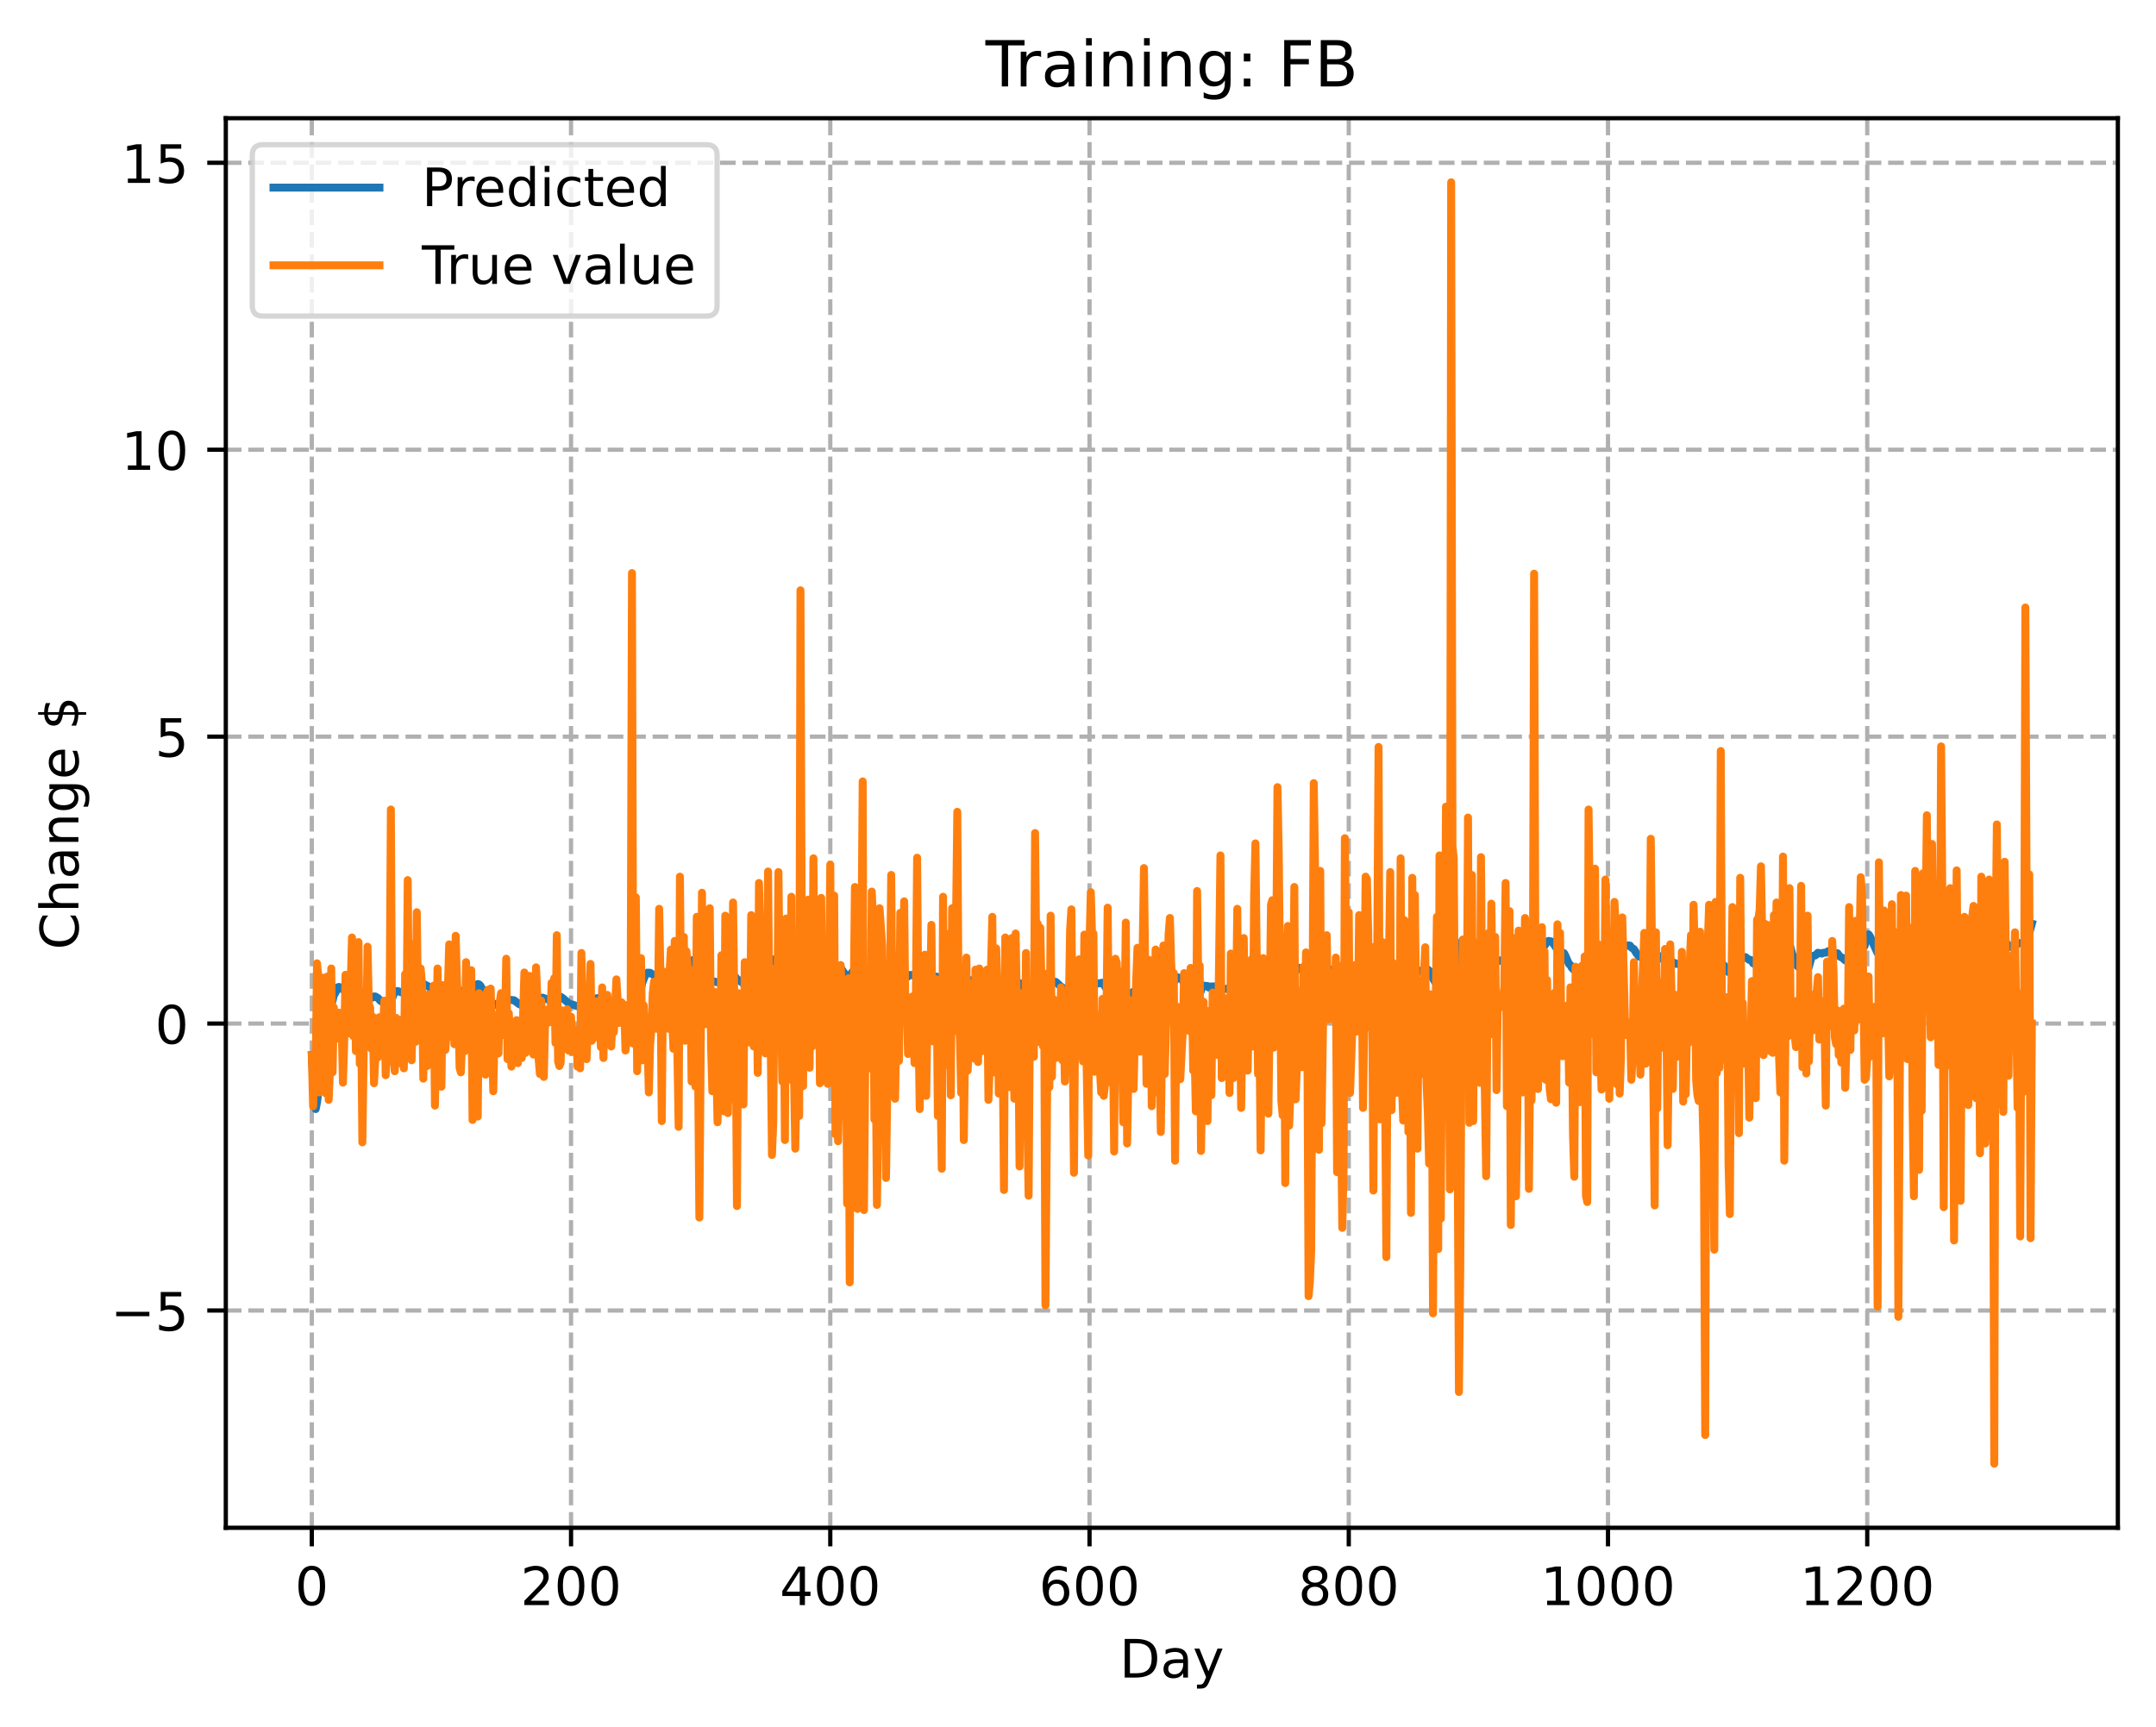 <?xml version="1.0" encoding="utf-8" standalone="no"?>
<!DOCTYPE svg PUBLIC "-//W3C//DTD SVG 1.1//EN"
  "http://www.w3.org/Graphics/SVG/1.1/DTD/svg11.dtd">
<!-- Created with matplotlib (https://matplotlib.org/) -->
<svg height="325.986pt" version="1.1" viewBox="0 0 406.94 325.986" width="406.94pt" xmlns="http://www.w3.org/2000/svg" xmlns:xlink="http://www.w3.org/1999/xlink">
 <defs>
  <style type="text/css">
*{stroke-linecap:butt;stroke-linejoin:round;}
  </style>
 </defs>
 <g id="figure_1">
  <g id="patch_1">
   <path d="M 0 325.986 
L 406.94 325.986 
L 406.94 0 
L 0 0 
z
" style="fill:#ffffff;"/>
  </g>
  <g id="axes_1">
   <g id="patch_2">
    <path d="M 42.62 288.43 
L 399.74 288.43 
L 399.74 22.318 
L 42.62 22.318 
z
" style="fill:#ffffff;"/>
   </g>
   <g id="matplotlib.axis_1">
    <g id="xtick_1">
     <g id="line2d_1">
      <path clip-path="url(#p1d387c2e32)" d="M 58.853 288.43 
L 58.853 22.318 
" style="fill:none;stroke:#b0b0b0;stroke-dasharray:2.96,1.28;stroke-dashoffset:0;stroke-width:0.8;"/>
     </g>
     <g id="line2d_2">
      <defs>
       <path d="M 0 0 
L 0 3.5 
" id="m9dd7a4ac9c" style="stroke:#000000;stroke-width:0.8;"/>
      </defs>
      <g>
       <use style="stroke:#000000;stroke-width:0.8;" x="58.853" xlink:href="#m9dd7a4ac9c" y="288.43"/>
      </g>
     </g>
     <g id="text_1">
      <!-- 0 -->
      <defs>
       <path d="M 31.781 66.406 
Q 24.172 66.406 20.328 58.906 
Q 16.5 51.422 16.5 36.375 
Q 16.5 21.391 20.328 13.891 
Q 24.172 6.391 31.781 6.391 
Q 39.453 6.391 43.281 13.891 
Q 47.125 21.391 47.125 36.375 
Q 47.125 51.422 43.281 58.906 
Q 39.453 66.406 31.781 66.406 
z
M 31.781 74.219 
Q 44.047 74.219 50.516 64.516 
Q 56.984 54.828 56.984 36.375 
Q 56.984 17.969 50.516 8.266 
Q 44.047 -1.422 31.781 -1.422 
Q 19.531 -1.422 13.062 8.266 
Q 6.594 17.969 6.594 36.375 
Q 6.594 54.828 13.062 64.516 
Q 19.531 74.219 31.781 74.219 
z
" id="DejaVuSans-48"/>
      </defs>
      <g transform="translate(55.672 303.029)scale(0.1 -0.1)">
       <use xlink:href="#DejaVuSans-48"/>
      </g>
     </g>
    </g>
    <g id="xtick_2">
     <g id="line2d_3">
      <path clip-path="url(#p1d387c2e32)" d="M 107.784 288.43 
L 107.784 22.318 
" style="fill:none;stroke:#b0b0b0;stroke-dasharray:2.96,1.28;stroke-dashoffset:0;stroke-width:0.8;"/>
     </g>
     <g id="line2d_4">
      <g>
       <use style="stroke:#000000;stroke-width:0.8;" x="107.784" xlink:href="#m9dd7a4ac9c" y="288.43"/>
      </g>
     </g>
     <g id="text_2">
      <!-- 200 -->
      <defs>
       <path d="M 19.188 8.297 
L 53.609 8.297 
L 53.609 0 
L 7.328 0 
L 7.328 8.297 
Q 12.938 14.109 22.625 23.891 
Q 32.328 33.688 34.812 36.531 
Q 39.547 41.844 41.422 45.531 
Q 43.312 49.219 43.312 52.781 
Q 43.312 58.594 39.234 62.25 
Q 35.156 65.922 28.609 65.922 
Q 23.969 65.922 18.812 64.312 
Q 13.672 62.703 7.812 59.422 
L 7.812 69.391 
Q 13.766 71.781 18.938 73 
Q 24.125 74.219 28.422 74.219 
Q 39.75 74.219 46.484 68.547 
Q 53.219 62.891 53.219 53.422 
Q 53.219 48.922 51.531 44.891 
Q 49.859 40.875 45.406 35.406 
Q 44.188 33.984 37.641 27.219 
Q 31.109 20.453 19.188 8.297 
z
" id="DejaVuSans-50"/>
      </defs>
      <g transform="translate(98.24 303.029)scale(0.1 -0.1)">
       <use xlink:href="#DejaVuSans-50"/>
       <use x="63.623" xlink:href="#DejaVuSans-48"/>
       <use x="127.246" xlink:href="#DejaVuSans-48"/>
      </g>
     </g>
    </g>
    <g id="xtick_3">
     <g id="line2d_5">
      <path clip-path="url(#p1d387c2e32)" d="M 156.714 288.43 
L 156.714 22.318 
" style="fill:none;stroke:#b0b0b0;stroke-dasharray:2.96,1.28;stroke-dashoffset:0;stroke-width:0.8;"/>
     </g>
     <g id="line2d_6">
      <g>
       <use style="stroke:#000000;stroke-width:0.8;" x="156.714" xlink:href="#m9dd7a4ac9c" y="288.43"/>
      </g>
     </g>
     <g id="text_3">
      <!-- 400 -->
      <defs>
       <path d="M 37.797 64.312 
L 12.891 25.391 
L 37.797 25.391 
z
M 35.203 72.906 
L 47.609 72.906 
L 47.609 25.391 
L 58.016 25.391 
L 58.016 17.188 
L 47.609 17.188 
L 47.609 0 
L 37.797 0 
L 37.797 17.188 
L 4.891 17.188 
L 4.891 26.703 
z
" id="DejaVuSans-52"/>
      </defs>
      <g transform="translate(147.17 303.029)scale(0.1 -0.1)">
       <use xlink:href="#DejaVuSans-52"/>
       <use x="63.623" xlink:href="#DejaVuSans-48"/>
       <use x="127.246" xlink:href="#DejaVuSans-48"/>
      </g>
     </g>
    </g>
    <g id="xtick_4">
     <g id="line2d_7">
      <path clip-path="url(#p1d387c2e32)" d="M 205.645 288.43 
L 205.645 22.318 
" style="fill:none;stroke:#b0b0b0;stroke-dasharray:2.96,1.28;stroke-dashoffset:0;stroke-width:0.8;"/>
     </g>
     <g id="line2d_8">
      <g>
       <use style="stroke:#000000;stroke-width:0.8;" x="205.645" xlink:href="#m9dd7a4ac9c" y="288.43"/>
      </g>
     </g>
     <g id="text_4">
      <!-- 600 -->
      <defs>
       <path d="M 33.016 40.375 
Q 26.375 40.375 22.484 35.828 
Q 18.609 31.297 18.609 23.391 
Q 18.609 15.531 22.484 10.953 
Q 26.375 6.391 33.016 6.391 
Q 39.656 6.391 43.531 10.953 
Q 47.406 15.531 47.406 23.391 
Q 47.406 31.297 43.531 35.828 
Q 39.656 40.375 33.016 40.375 
z
M 52.594 71.297 
L 52.594 62.312 
Q 48.875 64.062 45.094 64.984 
Q 41.312 65.922 37.594 65.922 
Q 27.828 65.922 22.672 59.328 
Q 17.531 52.734 16.797 39.406 
Q 19.672 43.656 24.016 45.922 
Q 28.375 48.188 33.594 48.188 
Q 44.578 48.188 50.953 41.516 
Q 57.328 34.859 57.328 23.391 
Q 57.328 12.156 50.688 5.359 
Q 44.047 -1.422 33.016 -1.422 
Q 20.359 -1.422 13.672 8.266 
Q 6.984 17.969 6.984 36.375 
Q 6.984 53.656 15.188 63.938 
Q 23.391 74.219 37.203 74.219 
Q 40.922 74.219 44.703 73.484 
Q 48.484 72.75 52.594 71.297 
z
" id="DejaVuSans-54"/>
      </defs>
      <g transform="translate(196.101 303.029)scale(0.1 -0.1)">
       <use xlink:href="#DejaVuSans-54"/>
       <use x="63.623" xlink:href="#DejaVuSans-48"/>
       <use x="127.246" xlink:href="#DejaVuSans-48"/>
      </g>
     </g>
    </g>
    <g id="xtick_5">
     <g id="line2d_9">
      <path clip-path="url(#p1d387c2e32)" d="M 254.575 288.43 
L 254.575 22.318 
" style="fill:none;stroke:#b0b0b0;stroke-dasharray:2.96,1.28;stroke-dashoffset:0;stroke-width:0.8;"/>
     </g>
     <g id="line2d_10">
      <g>
       <use style="stroke:#000000;stroke-width:0.8;" x="254.575" xlink:href="#m9dd7a4ac9c" y="288.43"/>
      </g>
     </g>
     <g id="text_5">
      <!-- 800 -->
      <defs>
       <path d="M 31.781 34.625 
Q 24.75 34.625 20.719 30.859 
Q 16.703 27.094 16.703 20.516 
Q 16.703 13.922 20.719 10.156 
Q 24.75 6.391 31.781 6.391 
Q 38.812 6.391 42.859 10.172 
Q 46.922 13.969 46.922 20.516 
Q 46.922 27.094 42.891 30.859 
Q 38.875 34.625 31.781 34.625 
z
M 21.922 38.812 
Q 15.578 40.375 12.031 44.719 
Q 8.5 49.078 8.5 55.328 
Q 8.5 64.062 14.719 69.141 
Q 20.953 74.219 31.781 74.219 
Q 42.672 74.219 48.875 69.141 
Q 55.078 64.062 55.078 55.328 
Q 55.078 49.078 51.531 44.719 
Q 48 40.375 41.703 38.812 
Q 48.828 37.156 52.797 32.312 
Q 56.781 27.484 56.781 20.516 
Q 56.781 9.906 50.312 4.234 
Q 43.844 -1.422 31.781 -1.422 
Q 19.734 -1.422 13.25 4.234 
Q 6.781 9.906 6.781 20.516 
Q 6.781 27.484 10.781 32.312 
Q 14.797 37.156 21.922 38.812 
z
M 18.312 54.391 
Q 18.312 48.734 21.844 45.562 
Q 25.391 42.391 31.781 42.391 
Q 38.141 42.391 41.719 45.562 
Q 45.312 48.734 45.312 54.391 
Q 45.312 60.062 41.719 63.234 
Q 38.141 66.406 31.781 66.406 
Q 25.391 66.406 21.844 63.234 
Q 18.312 60.062 18.312 54.391 
z
" id="DejaVuSans-56"/>
      </defs>
      <g transform="translate(245.032 303.029)scale(0.1 -0.1)">
       <use xlink:href="#DejaVuSans-56"/>
       <use x="63.623" xlink:href="#DejaVuSans-48"/>
       <use x="127.246" xlink:href="#DejaVuSans-48"/>
      </g>
     </g>
    </g>
    <g id="xtick_6">
     <g id="line2d_11">
      <path clip-path="url(#p1d387c2e32)" d="M 303.506 288.43 
L 303.506 22.318 
" style="fill:none;stroke:#b0b0b0;stroke-dasharray:2.96,1.28;stroke-dashoffset:0;stroke-width:0.8;"/>
     </g>
     <g id="line2d_12">
      <g>
       <use style="stroke:#000000;stroke-width:0.8;" x="303.506" xlink:href="#m9dd7a4ac9c" y="288.43"/>
      </g>
     </g>
     <g id="text_6">
      <!-- 1000 -->
      <defs>
       <path d="M 12.406 8.297 
L 28.516 8.297 
L 28.516 63.922 
L 10.984 60.406 
L 10.984 69.391 
L 28.422 72.906 
L 38.281 72.906 
L 38.281 8.297 
L 54.391 8.297 
L 54.391 0 
L 12.406 0 
z
" id="DejaVuSans-49"/>
      </defs>
      <g transform="translate(290.781 303.029)scale(0.1 -0.1)">
       <use xlink:href="#DejaVuSans-49"/>
       <use x="63.623" xlink:href="#DejaVuSans-48"/>
       <use x="127.246" xlink:href="#DejaVuSans-48"/>
       <use x="190.869" xlink:href="#DejaVuSans-48"/>
      </g>
     </g>
    </g>
    <g id="xtick_7">
     <g id="line2d_13">
      <path clip-path="url(#p1d387c2e32)" d="M 352.437 288.43 
L 352.437 22.318 
" style="fill:none;stroke:#b0b0b0;stroke-dasharray:2.96,1.28;stroke-dashoffset:0;stroke-width:0.8;"/>
     </g>
     <g id="line2d_14">
      <g>
       <use style="stroke:#000000;stroke-width:0.8;" x="352.437" xlink:href="#m9dd7a4ac9c" y="288.43"/>
      </g>
     </g>
     <g id="text_7">
      <!-- 1200 -->
      <g transform="translate(339.712 303.029)scale(0.1 -0.1)">
       <use xlink:href="#DejaVuSans-49"/>
       <use x="63.623" xlink:href="#DejaVuSans-50"/>
       <use x="127.246" xlink:href="#DejaVuSans-48"/>
       <use x="190.869" xlink:href="#DejaVuSans-48"/>
      </g>
     </g>
    </g>
    <g id="text_8">
     <!-- Day -->
     <defs>
      <path d="M 19.672 64.797 
L 19.672 8.109 
L 31.594 8.109 
Q 46.688 8.109 53.688 14.938 
Q 60.688 21.781 60.688 36.531 
Q 60.688 51.172 53.688 57.984 
Q 46.688 64.797 31.594 64.797 
z
M 9.812 72.906 
L 30.078 72.906 
Q 51.266 72.906 61.172 64.094 
Q 71.094 55.281 71.094 36.531 
Q 71.094 17.672 61.125 8.828 
Q 51.172 0 30.078 0 
L 9.812 0 
z
" id="DejaVuSans-68"/>
      <path d="M 34.281 27.484 
Q 23.391 27.484 19.188 25 
Q 14.984 22.516 14.984 16.5 
Q 14.984 11.719 18.141 8.906 
Q 21.297 6.109 26.703 6.109 
Q 34.188 6.109 38.703 11.406 
Q 43.219 16.703 43.219 25.484 
L 43.219 27.484 
z
M 52.203 31.203 
L 52.203 0 
L 43.219 0 
L 43.219 8.297 
Q 40.141 3.328 35.547 0.953 
Q 30.953 -1.422 24.312 -1.422 
Q 15.922 -1.422 10.953 3.297 
Q 6 8.016 6 15.922 
Q 6 25.141 12.172 29.828 
Q 18.359 34.516 30.609 34.516 
L 43.219 34.516 
L 43.219 35.406 
Q 43.219 41.609 39.141 45 
Q 35.062 48.391 27.688 48.391 
Q 23 48.391 18.547 47.266 
Q 14.109 46.141 10.016 43.891 
L 10.016 52.203 
Q 14.938 54.109 19.578 55.047 
Q 24.219 56 28.609 56 
Q 40.484 56 46.344 49.844 
Q 52.203 43.703 52.203 31.203 
z
" id="DejaVuSans-97"/>
      <path d="M 32.172 -5.078 
Q 28.375 -14.844 24.75 -17.812 
Q 21.141 -20.797 15.094 -20.797 
L 7.906 -20.797 
L 7.906 -13.281 
L 13.188 -13.281 
Q 16.891 -13.281 18.938 -11.516 
Q 21 -9.766 23.484 -3.219 
L 25.094 0.875 
L 2.984 54.688 
L 12.5 54.688 
L 29.594 11.922 
L 46.688 54.688 
L 56.203 54.688 
z
" id="DejaVuSans-121"/>
     </defs>
     <g transform="translate(211.307 316.707)scale(0.1 -0.1)">
      <use xlink:href="#DejaVuSans-68"/>
      <use x="77.002" xlink:href="#DejaVuSans-97"/>
      <use x="138.281" xlink:href="#DejaVuSans-121"/>
     </g>
    </g>
   </g>
   <g id="matplotlib.axis_2">
    <g id="ytick_1">
     <g id="line2d_15">
      <path clip-path="url(#p1d387c2e32)" d="M 42.62 247.408 
L 399.74 247.408 
" style="fill:none;stroke:#b0b0b0;stroke-dasharray:2.96,1.28;stroke-dashoffset:0;stroke-width:0.8;"/>
     </g>
     <g id="line2d_16">
      <defs>
       <path d="M 0 0 
L -3.5 0 
" id="m2c05633244" style="stroke:#000000;stroke-width:0.8;"/>
      </defs>
      <g>
       <use style="stroke:#000000;stroke-width:0.8;" x="42.62" xlink:href="#m2c05633244" y="247.408"/>
      </g>
     </g>
     <g id="text_9">
      <!-- −5 -->
      <defs>
       <path d="M 10.594 35.5 
L 73.188 35.5 
L 73.188 27.203 
L 10.594 27.203 
z
" id="DejaVuSans-8722"/>
       <path d="M 10.797 72.906 
L 49.516 72.906 
L 49.516 64.594 
L 19.828 64.594 
L 19.828 46.734 
Q 21.969 47.469 24.109 47.828 
Q 26.266 48.188 28.422 48.188 
Q 40.625 48.188 47.75 41.5 
Q 54.891 34.812 54.891 23.391 
Q 54.891 11.625 47.562 5.094 
Q 40.234 -1.422 26.906 -1.422 
Q 22.312 -1.422 17.547 -0.641 
Q 12.797 0.141 7.719 1.703 
L 7.719 11.625 
Q 12.109 9.234 16.797 8.062 
Q 21.484 6.891 26.703 6.891 
Q 35.156 6.891 40.078 11.328 
Q 45.016 15.766 45.016 23.391 
Q 45.016 31 40.078 35.438 
Q 35.156 39.891 26.703 39.891 
Q 22.75 39.891 18.812 39.016 
Q 14.891 38.141 10.797 36.281 
z
" id="DejaVuSans-53"/>
      </defs>
      <g transform="translate(20.878 251.207)scale(0.1 -0.1)">
       <use xlink:href="#DejaVuSans-8722"/>
       <use x="83.789" xlink:href="#DejaVuSans-53"/>
      </g>
     </g>
    </g>
    <g id="ytick_2">
     <g id="line2d_17">
      <path clip-path="url(#p1d387c2e32)" d="M 42.62 193.238 
L 399.74 193.238 
" style="fill:none;stroke:#b0b0b0;stroke-dasharray:2.96,1.28;stroke-dashoffset:0;stroke-width:0.8;"/>
     </g>
     <g id="line2d_18">
      <g>
       <use style="stroke:#000000;stroke-width:0.8;" x="42.62" xlink:href="#m2c05633244" y="193.238"/>
      </g>
     </g>
     <g id="text_10">
      <!-- 0 -->
      <g transform="translate(29.258 197.038)scale(0.1 -0.1)">
       <use xlink:href="#DejaVuSans-48"/>
      </g>
     </g>
    </g>
    <g id="ytick_3">
     <g id="line2d_19">
      <path clip-path="url(#p1d387c2e32)" d="M 42.62 139.069 
L 399.74 139.069 
" style="fill:none;stroke:#b0b0b0;stroke-dasharray:2.96,1.28;stroke-dashoffset:0;stroke-width:0.8;"/>
     </g>
     <g id="line2d_20">
      <g>
       <use style="stroke:#000000;stroke-width:0.8;" x="42.62" xlink:href="#m2c05633244" y="139.069"/>
      </g>
     </g>
     <g id="text_11">
      <!-- 5 -->
      <g transform="translate(29.258 142.868)scale(0.1 -0.1)">
       <use xlink:href="#DejaVuSans-53"/>
      </g>
     </g>
    </g>
    <g id="ytick_4">
     <g id="line2d_21">
      <path clip-path="url(#p1d387c2e32)" d="M 42.62 84.9 
L 399.74 84.9 
" style="fill:none;stroke:#b0b0b0;stroke-dasharray:2.96,1.28;stroke-dashoffset:0;stroke-width:0.8;"/>
     </g>
     <g id="line2d_22">
      <g>
       <use style="stroke:#000000;stroke-width:0.8;" x="42.62" xlink:href="#m2c05633244" y="84.9"/>
      </g>
     </g>
     <g id="text_12">
      <!-- 10 -->
      <g transform="translate(22.895 88.699)scale(0.1 -0.1)">
       <use xlink:href="#DejaVuSans-49"/>
       <use x="63.623" xlink:href="#DejaVuSans-48"/>
      </g>
     </g>
    </g>
    <g id="ytick_5">
     <g id="line2d_23">
      <path clip-path="url(#p1d387c2e32)" d="M 42.62 30.731 
L 399.74 30.731 
" style="fill:none;stroke:#b0b0b0;stroke-dasharray:2.96,1.28;stroke-dashoffset:0;stroke-width:0.8;"/>
     </g>
     <g id="line2d_24">
      <g>
       <use style="stroke:#000000;stroke-width:0.8;" x="42.62" xlink:href="#m2c05633244" y="30.731"/>
      </g>
     </g>
     <g id="text_13">
      <!-- 15 -->
      <g transform="translate(22.895 34.53)scale(0.1 -0.1)">
       <use xlink:href="#DejaVuSans-49"/>
       <use x="63.623" xlink:href="#DejaVuSans-53"/>
      </g>
     </g>
    </g>
    <g id="text_14">
     <!-- Change $ -->
     <defs>
      <path d="M 64.406 67.281 
L 64.406 56.891 
Q 59.422 61.531 53.781 63.812 
Q 48.141 66.109 41.797 66.109 
Q 29.297 66.109 22.656 58.469 
Q 16.016 50.828 16.016 36.375 
Q 16.016 21.969 22.656 14.328 
Q 29.297 6.688 41.797 6.688 
Q 48.141 6.688 53.781 8.984 
Q 59.422 11.281 64.406 15.922 
L 64.406 5.609 
Q 59.234 2.094 53.438 0.328 
Q 47.656 -1.422 41.219 -1.422 
Q 24.656 -1.422 15.125 8.703 
Q 5.609 18.844 5.609 36.375 
Q 5.609 53.953 15.125 64.078 
Q 24.656 74.219 41.219 74.219 
Q 47.75 74.219 53.531 72.484 
Q 59.328 70.75 64.406 67.281 
z
" id="DejaVuSans-67"/>
      <path d="M 54.891 33.016 
L 54.891 0 
L 45.906 0 
L 45.906 32.719 
Q 45.906 40.484 42.875 44.328 
Q 39.844 48.188 33.797 48.188 
Q 26.516 48.188 22.312 43.547 
Q 18.109 38.922 18.109 30.906 
L 18.109 0 
L 9.078 0 
L 9.078 75.984 
L 18.109 75.984 
L 18.109 46.188 
Q 21.344 51.125 25.703 53.562 
Q 30.078 56 35.797 56 
Q 45.219 56 50.047 50.172 
Q 54.891 44.344 54.891 33.016 
z
" id="DejaVuSans-104"/>
      <path d="M 54.891 33.016 
L 54.891 0 
L 45.906 0 
L 45.906 32.719 
Q 45.906 40.484 42.875 44.328 
Q 39.844 48.188 33.797 48.188 
Q 26.516 48.188 22.312 43.547 
Q 18.109 38.922 18.109 30.906 
L 18.109 0 
L 9.078 0 
L 9.078 54.688 
L 18.109 54.688 
L 18.109 46.188 
Q 21.344 51.125 25.703 53.562 
Q 30.078 56 35.797 56 
Q 45.219 56 50.047 50.172 
Q 54.891 44.344 54.891 33.016 
z
" id="DejaVuSans-110"/>
      <path d="M 45.406 27.984 
Q 45.406 37.75 41.375 43.109 
Q 37.359 48.484 30.078 48.484 
Q 22.859 48.484 18.828 43.109 
Q 14.797 37.75 14.797 27.984 
Q 14.797 18.266 18.828 12.891 
Q 22.859 7.516 30.078 7.516 
Q 37.359 7.516 41.375 12.891 
Q 45.406 18.266 45.406 27.984 
z
M 54.391 6.781 
Q 54.391 -7.172 48.188 -13.984 
Q 42 -20.797 29.203 -20.797 
Q 24.469 -20.797 20.266 -20.094 
Q 16.062 -19.391 12.109 -17.922 
L 12.109 -9.188 
Q 16.062 -11.328 19.922 -12.344 
Q 23.781 -13.375 27.781 -13.375 
Q 36.625 -13.375 41.016 -8.766 
Q 45.406 -4.156 45.406 5.172 
L 45.406 9.625 
Q 42.625 4.781 38.281 2.391 
Q 33.938 0 27.875 0 
Q 17.828 0 11.672 7.656 
Q 5.516 15.328 5.516 27.984 
Q 5.516 40.672 11.672 48.328 
Q 17.828 56 27.875 56 
Q 33.938 56 38.281 53.609 
Q 42.625 51.219 45.406 46.391 
L 45.406 54.688 
L 54.391 54.688 
z
" id="DejaVuSans-103"/>
      <path d="M 56.203 29.594 
L 56.203 25.203 
L 14.891 25.203 
Q 15.484 15.922 20.484 11.062 
Q 25.484 6.203 34.422 6.203 
Q 39.594 6.203 44.453 7.469 
Q 49.312 8.734 54.109 11.281 
L 54.109 2.781 
Q 49.266 0.734 44.188 -0.344 
Q 39.109 -1.422 33.891 -1.422 
Q 20.797 -1.422 13.156 6.188 
Q 5.516 13.812 5.516 26.812 
Q 5.516 40.234 12.766 48.109 
Q 20.016 56 32.328 56 
Q 43.359 56 49.781 48.891 
Q 56.203 41.797 56.203 29.594 
z
M 47.219 32.234 
Q 47.125 39.594 43.094 43.984 
Q 39.062 48.391 32.422 48.391 
Q 24.906 48.391 20.391 44.141 
Q 15.875 39.891 15.188 32.172 
z
" id="DejaVuSans-101"/>
      <path id="DejaVuSans-32"/>
      <path d="M 33.797 -14.703 
L 28.906 -14.703 
L 28.859 0 
Q 23.734 0.094 18.609 1.188 
Q 13.484 2.297 8.297 4.5 
L 8.297 13.281 
Q 13.281 10.156 18.375 8.562 
Q 23.484 6.984 28.906 6.938 
L 28.906 29.203 
Q 18.109 30.953 13.203 35.156 
Q 8.297 39.359 8.297 46.688 
Q 8.297 54.641 13.625 59.219 
Q 18.953 63.812 28.906 64.5 
L 28.906 75.984 
L 33.797 75.984 
L 33.797 64.656 
Q 38.328 64.453 42.578 63.688 
Q 46.828 62.938 50.875 61.625 
L 50.875 53.078 
Q 46.828 55.125 42.547 56.25 
Q 38.281 57.375 33.797 57.562 
L 33.797 36.719 
Q 44.875 35.016 50.094 30.609 
Q 55.328 26.219 55.328 18.609 
Q 55.328 10.359 49.781 5.594 
Q 44.234 0.828 33.797 0.094 
z
M 28.906 37.594 
L 28.906 57.625 
Q 23.25 56.984 20.266 54.391 
Q 17.281 51.812 17.281 47.516 
Q 17.281 43.312 20.031 40.969 
Q 22.797 38.625 28.906 37.594 
z
M 33.797 28.219 
L 33.797 7.078 
Q 39.984 7.906 43.141 10.594 
Q 46.297 13.281 46.297 17.672 
Q 46.297 21.969 43.281 24.5 
Q 40.281 27.047 33.797 28.219 
z
" id="DejaVuSans-36"/>
     </defs>
     <g transform="translate(14.798 179.288)rotate(-90)scale(0.1 -0.1)">
      <use xlink:href="#DejaVuSans-67"/>
      <use x="69.824" xlink:href="#DejaVuSans-104"/>
      <use x="133.203" xlink:href="#DejaVuSans-97"/>
      <use x="194.482" xlink:href="#DejaVuSans-110"/>
      <use x="257.861" xlink:href="#DejaVuSans-103"/>
      <use x="321.338" xlink:href="#DejaVuSans-101"/>
      <use x="382.861" xlink:href="#DejaVuSans-32"/>
      <use x="414.648" xlink:href="#DejaVuSans-36"/>
     </g>
    </g>
   </g>
   <g id="line2d_25">
    <path clip-path="url(#p1d387c2e32)" d="M 58.853 199.185 
L 59.342 208.918 
L 59.587 209.378 
L 59.832 208.121 
L 60.81 200.819 
L 61.789 194.961 
L 62.278 191.713 
L 62.523 189.91 
L 63.012 187.909 
L 63.501 187.07 
L 63.746 186.389 
L 63.991 186.32 
L 64.48 186.63 
L 64.725 186.728 
L 65.214 187.288 
L 65.459 187.289 
L 66.437 188.081 
L 66.927 187.185 
L 67.171 187.092 
L 67.905 187.307 
L 68.395 187.405 
L 68.884 187.318 
L 69.128 187.615 
L 69.618 187.856 
L 70.107 188.245 
L 70.352 188.316 
L 70.596 188.118 
L 70.841 188.128 
L 71.33 188.421 
L 71.82 188.958 
L 73.043 189.646 
L 73.532 189.668 
L 73.777 189.203 
L 74.266 187.784 
L 74.511 187.268 
L 75 187.099 
L 76.223 187.483 
L 76.468 187.49 
L 76.957 187.906 
L 77.691 187.437 
L 78.67 187.196 
L 79.404 186.492 
L 80.138 185.851 
L 80.627 186.105 
L 81.606 186.657 
L 81.85 186.681 
L 82.34 186.879 
L 82.829 186.955 
L 83.318 187.221 
L 83.563 187.075 
L 84.297 188.041 
L 84.542 188.277 
L 86.254 188.447 
L 86.499 188.302 
L 87.477 187.005 
L 88.211 186.536 
L 88.945 186.616 
L 89.19 186.67 
L 89.679 186.484 
L 90.169 185.776 
L 90.413 185.844 
L 90.658 186.072 
L 91.881 188.215 
L 93.104 189.465 
L 94.328 189.966 
L 94.572 190.047 
L 95.551 189.007 
L 96.285 188.761 
L 97.019 188.838 
L 97.998 189.577 
L 98.487 189.777 
L 99.465 190.219 
L 100.199 190.118 
L 100.689 189.292 
L 101.178 189.03 
L 101.667 188.812 
L 102.157 188.404 
L 102.401 188.347 
L 103.38 188.686 
L 103.625 188.67 
L 104.603 189.018 
L 104.848 188.986 
L 105.582 188.175 
L 105.826 188.183 
L 106.316 188.524 
L 107.539 189.589 
L 108.028 189.645 
L 108.518 189.824 
L 109.496 190.09 
L 109.986 189.965 
L 110.475 189.591 
L 110.964 188.969 
L 111.453 188.837 
L 111.943 188.758 
L 112.432 188.507 
L 112.921 188.42 
L 113.411 188.791 
L 113.655 188.698 
L 114.389 188.739 
L 114.879 188.824 
L 115.123 188.99 
L 116.591 191.028 
L 117.08 191.32 
L 118.059 191.37 
L 118.793 191.438 
L 119.038 191.487 
L 119.282 191.268 
L 119.772 189.685 
L 120.506 188.587 
L 121.24 185.509 
L 121.729 184.251 
L 122.218 183.626 
L 122.707 183.654 
L 123.441 184.13 
L 123.931 184.716 
L 124.175 185.108 
L 124.665 185.145 
L 124.909 185.194 
L 125.643 184.766 
L 126.377 185.026 
L 127.356 184.141 
L 127.845 183.722 
L 128.09 183.543 
L 128.579 183.52 
L 128.824 183.363 
L 129.068 183.382 
L 129.558 183.122 
L 130.536 181.502 
L 130.781 181.253 
L 131.27 182.15 
L 132.249 184.438 
L 132.494 184.717 
L 132.738 184.785 
L 133.472 185.523 
L 134.206 185.422 
L 134.451 185.203 
L 135.185 185.404 
L 135.674 185.402 
L 135.919 185.373 
L 136.163 184.955 
L 136.653 183.642 
L 137.142 183.323 
L 137.387 183.585 
L 137.631 183.37 
L 137.876 183.319 
L 139.099 184.829 
L 139.833 185.303 
L 140.322 185.698 
L 140.567 185.736 
L 140.812 185.942 
L 141.546 186.935 
L 142.035 187.051 
L 143.014 186.347 
L 143.503 185.241 
L 144.237 183.638 
L 145.46 181.378 
L 145.705 181.169 
L 145.95 181.128 
L 146.194 181.206 
L 146.439 181.405 
L 147.907 186.043 
L 148.885 187.395 
L 150.109 187.832 
L 150.843 188.155 
L 151.087 187.783 
L 151.577 186.299 
L 152.31 185.142 
L 152.555 185.027 
L 152.8 184.699 
L 153.534 184.614 
L 153.778 184.687 
L 154.023 184.579 
L 154.268 184.803 
L 154.512 184.616 
L 154.757 183.557 
L 155.246 182.915 
L 155.491 182.708 
L 155.98 183.033 
L 156.47 183.349 
L 157.448 183.048 
L 158.427 182.663 
L 158.671 182.722 
L 159.405 183.774 
L 159.895 184.241 
L 160.384 184.293 
L 160.873 183.508 
L 161.118 183.527 
L 161.363 183.805 
L 161.852 184.786 
L 162.341 185.488 
L 162.831 186.284 
L 163.075 186.545 
L 164.788 186.846 
L 165.032 186.529 
L 165.277 185.799 
L 165.766 184.033 
L 166.011 183.972 
L 166.5 184.588 
L 166.99 183.936 
L 167.479 183.991 
L 167.968 184.017 
L 170.415 185.066 
L 170.659 184.983 
L 171.638 184.087 
L 171.883 184.054 
L 172.372 184.156 
L 172.617 183.914 
L 172.861 183.913 
L 173.106 184.036 
L 174.085 183.921 
L 174.574 184.224 
L 174.819 184.593 
L 175.553 184.926 
L 176.776 184.375 
L 177.51 185.877 
L 178.488 187.961 
L 178.978 188.597 
L 180.201 189.016 
L 180.446 188.831 
L 180.69 188.293 
L 180.935 187.081 
L 181.18 186.45 
L 181.424 186.131 
L 182.158 185.963 
L 182.403 185.455 
L 182.892 185.065 
L 183.871 185.073 
L 184.36 185.39 
L 185.339 185.339 
L 186.073 185.093 
L 186.317 185.361 
L 186.562 185.217 
L 187.051 185.369 
L 187.541 185.867 
L 187.785 185.558 
L 188.03 185.691 
L 189.253 185.354 
L 189.498 185.437 
L 189.987 185.298 
L 190.232 185.342 
L 190.476 185.515 
L 190.721 185.5 
L 190.966 185.683 
L 191.7 185.628 
L 191.944 185.4 
L 192.678 185.7 
L 193.657 187.12 
L 194.635 187.933 
L 194.88 188.087 
L 195.125 188.085 
L 195.859 188.522 
L 196.593 188.082 
L 197.082 187.647 
L 197.816 185.02 
L 198.305 184.971 
L 198.55 185.06 
L 199.039 185.435 
L 199.284 185.367 
L 200.262 186.29 
L 200.507 186.41 
L 200.996 187.078 
L 201.241 187.148 
L 201.486 187.351 
L 201.73 187.404 
L 202.22 187.763 
L 202.464 187.86 
L 202.709 188.083 
L 203.443 187.351 
L 203.688 187.335 
L 204.177 186.937 
L 205.4 186.398 
L 206.134 186.526 
L 206.623 186.052 
L 206.868 185.729 
L 207.357 185.657 
L 208.091 185.53 
L 209.804 188.044 
L 211.517 189.113 
L 212.006 189.107 
L 212.25 189.007 
L 213.229 187.565 
L 213.963 187.237 
L 214.208 187.058 
L 215.186 187.034 
L 215.431 186.799 
L 215.676 186.816 
L 215.92 186.993 
L 216.165 186.934 
L 216.41 186.602 
L 216.654 186.459 
L 217.388 186.371 
L 218.122 185.887 
L 218.856 185.809 
L 219.101 186.038 
L 219.59 186.129 
L 220.079 186.486 
L 220.569 186.527 
L 221.058 186.031 
L 221.792 185.095 
L 222.281 184.5 
L 222.771 184.7 
L 223.015 184.799 
L 223.749 186.031 
L 224.483 187.049 
L 225.217 187.741 
L 226.44 187.683 
L 226.93 186.36 
L 227.174 186.084 
L 227.908 186.154 
L 228.153 186.432 
L 228.398 186.245 
L 229.132 186.226 
L 229.865 186.649 
L 230.11 186.699 
L 230.599 186.96 
L 230.844 186.742 
L 231.333 186.699 
L 231.823 186.592 
L 232.801 186.726 
L 234.025 186.739 
L 234.759 186.755 
L 235.003 186.858 
L 235.493 186.817 
L 235.982 186.938 
L 236.226 187.012 
L 236.96 186.823 
L 237.939 184.721 
L 238.184 184.454 
L 238.428 184.369 
L 239.162 185.393 
L 239.896 186.228 
L 240.386 186.772 
L 241.12 186.811 
L 241.364 186.547 
L 242.098 185.245 
L 242.343 185.019 
L 242.832 184.348 
L 243.077 184.37 
L 243.566 182.774 
L 243.811 182.544 
L 244.545 182.795 
L 244.789 182.812 
L 245.034 182.683 
L 245.523 183.04 
L 245.768 183.196 
L 246.991 185.16 
L 247.481 184.684 
L 247.97 183.238 
L 248.459 182.803 
L 248.704 182.953 
L 248.948 183.269 
L 249.193 182.879 
L 249.438 182.737 
L 249.927 182.994 
L 250.172 183.107 
L 250.906 182.945 
L 251.15 183.162 
L 251.395 183.121 
L 251.64 183.411 
L 252.129 183.47 
L 252.374 183.388 
L 252.618 183.139 
L 253.108 183.234 
L 253.841 183 
L 254.086 183.226 
L 254.575 183.97 
L 255.065 184.625 
L 255.799 185.058 
L 256.043 185.397 
L 256.533 185.543 
L 256.777 185.569 
L 257.267 185.292 
L 257.756 184.864 
L 258.001 184.48 
L 258.245 183.748 
L 258.979 182.768 
L 259.469 182.191 
L 259.958 182.561 
L 260.202 182.352 
L 260.447 181.753 
L 260.692 181.546 
L 261.181 182.117 
L 261.915 183.293 
L 262.649 184.226 
L 263.138 184.668 
L 264.362 185.894 
L 264.606 185.595 
L 265.096 184.348 
L 265.34 183.93 
L 265.585 183.769 
L 265.829 183.428 
L 266.563 183.131 
L 266.808 183.072 
L 267.542 183.456 
L 267.787 183.321 
L 268.031 183.431 
L 268.276 183.2 
L 269.01 183.213 
L 269.499 183.043 
L 269.744 183.257 
L 270.723 185.157 
L 270.967 185.501 
L 271.457 186.552 
L 271.946 187.032 
L 272.19 187.097 
L 272.68 187.339 
L 273.169 187.617 
L 273.414 187.791 
L 273.658 187.804 
L 273.903 187.176 
L 275.371 179.178 
L 275.86 177.902 
L 276.105 177.415 
L 276.839 177.899 
L 277.573 178.807 
L 277.817 179.445 
L 278.796 180.322 
L 279.041 180.411 
L 279.285 181.363 
L 279.775 181.662 
L 280.264 181.491 
L 280.509 181.09 
L 280.998 181.069 
L 282.221 181.681 
L 283.2 181.3 
L 284.423 181.378 
L 284.668 181.038 
L 284.912 180.911 
L 286.38 184.762 
L 286.625 185.009 
L 286.87 185.435 
L 287.359 185.526 
L 287.848 185.829 
L 288.093 185.768 
L 288.582 185.772 
L 288.827 185.6 
L 289.316 185.66 
L 289.561 184.744 
L 289.805 183.287 
L 290.05 182.738 
L 290.784 179.853 
L 291.273 178.814 
L 291.518 178.558 
L 292.007 177.802 
L 292.252 177.638 
L 292.741 177.715 
L 292.986 177.854 
L 293.475 178.54 
L 294.209 179.669 
L 294.454 179.653 
L 294.699 179.836 
L 295.188 179.941 
L 295.433 180.369 
L 295.922 181.515 
L 296.166 182.011 
L 296.411 182.192 
L 296.656 182.68 
L 297.145 183.165 
L 297.39 183.214 
L 298.613 184.446 
L 299.102 184.671 
L 299.347 184.55 
L 299.592 183.608 
L 300.081 183.097 
L 300.57 182.852 
L 301.549 184.596 
L 302.038 185.062 
L 302.772 185.475 
L 303.261 185.418 
L 304.729 184.467 
L 305.463 181.252 
L 305.953 179.769 
L 306.687 178.598 
L 307.42 178.472 
L 307.665 178.533 
L 307.91 178.877 
L 308.399 179.192 
L 308.888 179.984 
L 309.378 180.605 
L 309.622 180.558 
L 310.601 181.072 
L 310.846 180.914 
L 311.335 181.015 
L 311.58 181.112 
L 312.069 180.829 
L 312.314 180.68 
L 312.558 180.38 
L 312.803 180.518 
L 313.048 180.429 
L 313.292 180.725 
L 313.781 180.986 
L 314.515 181.795 
L 314.76 181.772 
L 315.005 181.266 
L 315.494 181.546 
L 316.473 181.985 
L 316.962 181.979 
L 317.696 182.219 
L 318.185 182.065 
L 318.919 182.3 
L 319.164 182.028 
L 319.408 181.568 
L 319.898 181.086 
L 320.387 180.317 
L 321.121 180.098 
L 321.366 180.225 
L 321.61 180.623 
L 322.1 178.587 
L 322.344 178.631 
L 322.834 179.847 
L 323.323 180.252 
L 324.546 181.617 
L 324.791 181.793 
L 325.036 182.11 
L 325.28 182.156 
L 325.525 182.369 
L 326.014 183.245 
L 326.259 183.531 
L 326.503 183.633 
L 326.748 182.932 
L 328.216 181.289 
L 328.461 181.26 
L 328.705 180.851 
L 328.95 180.689 
L 329.439 180.688 
L 330.173 181.219 
L 330.418 181.226 
L 330.663 181.455 
L 330.907 181.861 
L 331.152 181.905 
L 331.396 182.221 
L 331.641 182.322 
L 331.886 182.274 
L 333.843 178.676 
L 334.088 178.66 
L 334.332 178.373 
L 334.822 178.419 
L 335.066 178.643 
L 335.311 178.69 
L 335.556 178.537 
L 336.534 177.293 
L 337.024 176.048 
L 337.268 176.348 
L 338.491 180.863 
L 339.225 182.341 
L 339.47 182.529 
L 339.715 182.915 
L 339.959 183.065 
L 340.204 183.059 
L 340.693 183.237 
L 341.183 183.16 
L 341.427 182.506 
L 341.917 180.733 
L 342.161 180.462 
L 342.651 180.371 
L 343.14 179.871 
L 343.384 179.986 
L 343.629 179.93 
L 343.874 180.025 
L 344.118 179.884 
L 344.608 179.856 
L 345.097 179.569 
L 345.586 180.049 
L 346.076 180.176 
L 346.32 179.915 
L 346.81 179.963 
L 347.299 180.603 
L 347.788 180.854 
L 348.278 181.304 
L 348.522 181.314 
L 349.256 181.833 
L 349.745 181.758 
L 350.479 181.111 
L 351.213 179.835 
L 351.458 179.104 
L 351.703 178.921 
L 351.947 178.583 
L 352.437 176.489 
L 352.681 176.396 
L 352.926 176.724 
L 354.394 179.955 
L 355.128 180.64 
L 355.617 181.36 
L 355.862 181.629 
L 356.351 181.711 
L 356.84 181.669 
L 357.085 180.564 
L 358.553 176.967 
L 358.798 176.304 
L 359.287 175.974 
L 360.021 175.9 
L 360.755 176.269 
L 361.244 176.558 
L 361.489 176.124 
L 361.733 176.198 
L 361.978 176.155 
L 362.223 176.308 
L 363.201 180.476 
L 363.691 181.794 
L 363.935 181.949 
L 364.914 181.436 
L 365.403 180.679 
L 365.893 180.207 
L 366.137 179.803 
L 366.627 176.847 
L 366.871 176.475 
L 367.116 176.413 
L 367.605 174.79 
L 368.094 174.023 
L 368.828 174.548 
L 369.073 174.528 
L 369.318 174.703 
L 369.562 175.275 
L 370.786 176.556 
L 371.275 177.573 
L 371.52 177.988 
L 371.764 178.182 
L 372.254 178.948 
L 372.498 178.897 
L 372.743 178.57 
L 373.477 178.548 
L 373.721 178.267 
L 374.211 178.189 
L 374.455 177.914 
L 374.945 177.845 
L 375.189 177.723 
L 375.434 177.788 
L 375.679 177.586 
L 375.923 177.616 
L 376.168 177.441 
L 376.413 177.511 
L 376.902 176.818 
L 377.636 176.635 
L 378.125 177.315 
L 379.104 178.516 
L 379.348 178.76 
L 380.327 178.675 
L 380.816 178.208 
L 381.061 178.047 
L 382.04 178.032 
L 382.284 177.936 
L 383.018 176.179 
L 383.508 174.384 
L 383.508 174.384 
" style="fill:none;stroke:#1f77b4;stroke-linecap:square;stroke-width:1.5;"/>
   </g>
   <g id="line2d_26">
    <path clip-path="url(#p1d387c2e32)" d="M 58.853 199.197 
L 59.098 208.839 
L 59.342 202.231 
L 59.587 202.339 
L 59.832 181.863 
L 60.076 184.246 
L 60.321 206.239 
L 60.566 193.238 
L 60.81 190.097 
L 61.055 184.571 
L 61.544 206.456 
L 61.789 184.355 
L 62.034 207.647 
L 62.278 202.122 
L 62.523 182.838 
L 62.767 202.447 
L 63.012 190.205 
L 63.257 193.238 
L 63.501 193.563 
L 63.746 196.055 
L 63.991 191.18 
L 64.235 195.839 
L 64.48 193.347 
L 64.725 204.397 
L 64.969 196.814 
L 65.214 184.03 
L 65.703 193.022 
L 65.948 195.08 
L 66.437 176.988 
L 66.682 195.622 
L 66.927 179.263 
L 67.171 198.439 
L 67.661 177.854 
L 67.905 200.822 
L 68.15 190.313 
L 68.395 215.665 
L 68.639 198.764 
L 68.884 189.555 
L 69.128 196.489 
L 69.373 178.721 
L 69.618 189.663 
L 69.862 190.205 
L 70.107 198.005 
L 70.352 191.938 
L 70.596 204.506 
L 71.086 195.08 
L 71.33 199.63 
L 71.575 192.047 
L 71.82 195.73 
L 72.064 193.238 
L 72.309 193.672 
L 72.554 188.905 
L 72.798 202.989 
L 73.043 193.022 
L 73.288 189.772 
L 73.532 191.288 
L 73.777 152.828 
L 74.022 200.497 
L 74.266 199.955 
L 74.511 202.231 
L 74.755 192.155 
L 75 193.563 
L 75.245 192.48 
L 75.489 194.105 
L 75.734 200.822 
L 75.979 198.439 
L 76.223 201.689 
L 76.468 183.921 
L 76.713 195.514 
L 76.957 166.154 
L 77.202 195.297 
L 77.447 178.179 
L 77.691 200.172 
L 78.181 180.021 
L 78.425 196.705 
L 78.67 172.221 
L 78.915 190.963 
L 79.159 190.963 
L 79.404 182.838 
L 79.649 185.871 
L 79.893 203.639 
L 80.138 188.688 
L 80.383 190.53 
L 80.627 201.256 
L 80.872 187.713 
L 81.116 189.338 
L 81.361 191.722 
L 81.606 197.572 
L 81.85 186.088 
L 82.095 208.731 
L 82.584 182.838 
L 82.829 196.489 
L 83.074 193.78 
L 83.318 205.156 
L 83.563 185.98 
L 83.808 197.789 
L 84.052 198.222 
L 84.297 194.755 
L 84.786 178.288 
L 85.031 195.73 
L 85.276 182.513 
L 85.52 186.088 
L 85.765 197.139 
L 86.01 176.663 
L 86.254 185.546 
L 86.499 188.688 
L 86.743 201.581 
L 86.988 202.447 
L 87.477 190.097 
L 87.722 198.439 
L 87.967 181.646 
L 88.211 192.263 
L 88.701 188.255 
L 88.945 183.163 
L 89.19 211.439 
L 89.435 188.363 
L 90.169 210.789 
L 90.413 187.497 
L 90.658 188.797 
L 90.903 197.572 
L 91.147 194.322 
L 91.392 196.38 
L 91.637 202.881 
L 91.881 187.388 
L 92.126 186.846 
L 92.371 195.189 
L 92.615 186.63 
L 93.104 206.022 
L 93.349 194.864 
L 93.594 191.722 
L 93.838 191.938 
L 94.083 198.872 
L 94.328 189.122 
L 94.572 187.497 
L 94.817 193.888 
L 95.062 195.405 
L 95.306 193.997 
L 95.551 180.996 
L 95.796 199.955 
L 96.04 191.288 
L 96.53 201.364 
L 96.774 193.672 
L 97.019 197.572 
L 97.508 192.588 
L 97.753 200.714 
L 97.998 194.539 
L 98.242 193.347 
L 98.487 199.739 
L 98.976 183.596 
L 99.221 198.764 
L 99.465 193.78 
L 99.71 194.43 
L 99.955 184.246 
L 100.199 184.355 
L 100.444 189.772 
L 100.689 199.089 
L 100.933 196.055 
L 101.178 182.621 
L 101.423 188.363 
L 101.667 199.955 
L 101.912 202.772 
L 102.157 188.905 
L 102.646 203.314 
L 102.891 192.805 
L 103.135 190.638 
L 103.38 193.13 
L 103.625 191.83 
L 103.869 192.913 
L 104.114 185.546 
L 104.359 191.83 
L 104.603 184.68 
L 104.848 196.922 
L 105.092 176.554 
L 105.337 200.389 
L 105.582 201.256 
L 105.826 200.605 
L 106.071 190.747 
L 106.56 197.139 
L 106.805 191.722 
L 107.05 190.53 
L 107.294 198.33 
L 107.539 198.33 
L 107.784 191.938 
L 108.028 198.547 
L 108.273 194.322 
L 108.518 198.655 
L 108.762 194.322 
L 109.007 201.364 
L 109.252 195.514 
L 109.496 201.689 
L 109.741 179.913 
L 109.986 195.405 
L 110.23 198.655 
L 110.475 196.814 
L 110.719 199.955 
L 110.964 192.48 
L 111.209 189.772 
L 111.453 181.971 
L 111.698 196.489 
L 111.943 196.055 
L 112.187 193.672 
L 112.432 194.322 
L 112.677 189.013 
L 112.921 191.18 
L 113.166 192.155 
L 113.411 197.68 
L 113.655 186.413 
L 113.9 199.739 
L 114.145 189.772 
L 114.389 194.213 
L 114.634 187.822 
L 115.368 197.572 
L 115.613 192.047 
L 115.857 194.864 
L 116.346 184.896 
L 116.836 193.13 
L 117.08 192.155 
L 117.325 189.23 
L 117.57 192.805 
L 117.814 189.663 
L 118.059 198.33 
L 118.304 196.489 
L 118.548 191.397 
L 118.793 192.372 
L 119.038 189.122 
L 119.282 108.193 
L 119.527 197.03 
L 119.772 177.854 
L 120.016 169.404 
L 120.261 202.231 
L 120.506 185.763 
L 120.75 187.171 
L 120.995 180.888 
L 121.24 200.172 
L 121.484 189.772 
L 121.729 196.814 
L 121.974 193.672 
L 122.218 196.272 
L 122.463 206.239 
L 122.707 197.247 
L 122.952 194.213 
L 123.197 187.605 
L 123.441 185.33 
L 123.686 186.738 
L 123.931 194.213 
L 124.175 190.747 
L 124.42 171.571 
L 124.665 184.68 
L 124.909 211.656 
L 125.154 183.38 
L 125.399 185.33 
L 125.643 193.13 
L 125.888 186.955 
L 126.133 194.213 
L 126.377 183.705 
L 126.622 179.263 
L 126.867 192.263 
L 127.111 198.005 
L 127.356 177.638 
L 127.601 196.38 
L 127.845 198.005 
L 128.09 212.739 
L 128.334 165.504 
L 128.579 191.505 
L 129.068 176.879 
L 129.313 196.489 
L 129.558 179.588 
L 129.802 182.296 
L 130.292 184.03 
L 130.536 204.181 
L 130.781 191.18 
L 131.026 194.755 
L 131.27 205.156 
L 131.515 173.087 
L 132.004 229.857 
L 132.494 168.537 
L 132.738 192.588 
L 132.983 188.905 
L 133.228 193.347 
L 133.472 175.579 
L 133.717 181.538 
L 133.962 171.462 
L 134.206 197.247 
L 134.451 206.022 
L 134.695 201.581 
L 134.94 187.28 
L 135.429 211.873 
L 135.674 202.231 
L 135.919 197.464 
L 136.163 180.346 
L 136.653 209.814 
L 136.897 172.871 
L 137.142 203.856 
L 137.387 210.139 
L 137.631 193.563 
L 137.876 207.647 
L 138.365 170.379 
L 138.61 190.205 
L 138.855 193.022 
L 139.099 227.69 
L 139.344 187.497 
L 139.589 192.48 
L 139.833 190.313 
L 140.322 208.514 
L 140.567 181.646 
L 140.812 186.738 
L 141.056 187.605 
L 141.546 196.814 
L 141.79 172.762 
L 142.035 196.272 
L 142.28 197.572 
L 142.524 183.488 
L 142.769 178.071 
L 143.014 202.556 
L 143.258 166.696 
L 143.748 187.93 
L 143.992 181.863 
L 144.237 185.546 
L 144.482 198.872 
L 144.726 192.48 
L 144.971 164.529 
L 145.216 191.18 
L 145.46 195.73 
L 145.705 218.048 
L 145.95 211.981 
L 146.194 183.055 
L 146.439 192.588 
L 146.683 194.864 
L 146.928 164.637 
L 147.173 185.438 
L 147.417 189.88 
L 147.662 204.181 
L 147.907 185.438 
L 148.151 215.231 
L 148.396 173.412 
L 148.641 194.755 
L 148.885 197.68 
L 149.13 202.881 
L 149.375 169.296 
L 149.619 204.072 
L 149.864 202.772 
L 150.109 216.856 
L 150.353 202.989 
L 150.598 176.013 
L 150.843 210.681 
L 151.087 111.443 
L 151.332 177.096 
L 151.577 205.047 
L 151.821 179.479 
L 152.066 199.305 
L 152.31 193.563 
L 152.555 169.837 
L 152.8 201.581 
L 153.044 179.154 
L 153.289 197.572 
L 153.534 162.037 
L 153.778 195.839 
L 154.268 185.005 
L 154.512 176.229 
L 154.757 204.506 
L 155.002 169.512 
L 155.246 203.314 
L 155.736 196.705 
L 155.98 198.439 
L 156.225 204.614 
L 156.714 163.229 
L 156.959 201.147 
L 157.204 204.506 
L 157.448 169.079 
L 157.693 214.148 
L 157.938 184.788 
L 158.182 215.448 
L 158.427 205.264 
L 158.671 182.188 
L 158.916 188.363 
L 159.161 203.531 
L 159.405 206.997 
L 159.65 190.313 
L 159.895 227.257 
L 160.139 184.68 
L 160.384 242.099 
L 160.629 186.846 
L 160.873 203.639 
L 161.118 190.747 
L 161.363 167.454 
L 161.607 192.155 
L 161.852 228.232 
L 162.097 222.923 
L 162.341 191.072 
L 162.586 179.804 
L 162.831 147.52 
L 163.075 228.448 
L 163.32 200.064 
L 163.565 189.338 
L 163.809 191.072 
L 164.054 186.413 
L 164.298 201.689 
L 164.543 168.321 
L 164.788 173.846 
L 165.032 211.331 
L 165.277 198.547 
L 165.522 227.473 
L 165.766 210.248 
L 166.011 171.462 
L 166.5 178.396 
L 166.745 200.714 
L 166.99 185.005 
L 167.234 222.382 
L 167.479 205.589 
L 167.724 200.064 
L 167.968 188.038 
L 168.213 165.179 
L 168.458 193.238 
L 168.947 207.431 
L 169.436 180.346 
L 169.681 200.28 
L 169.926 172.329 
L 170.17 192.913 
L 170.415 184.246 
L 170.659 170.162 
L 170.904 192.913 
L 171.149 189.772 
L 171.393 198.98 
L 171.638 195.622 
L 171.883 195.514 
L 172.127 188.147 
L 172.617 200.714 
L 172.861 189.122 
L 173.106 161.929 
L 173.351 193.13 
L 173.595 209.381 
L 173.84 190.963 
L 174.085 196.597 
L 174.329 190.963 
L 174.574 180.238 
L 174.819 206.889 
L 175.063 191.505 
L 175.308 183.813 
L 175.553 189.447 
L 175.797 174.604 
L 176.042 196.597 
L 176.286 188.147 
L 176.531 196.597 
L 176.776 184.896 
L 177.02 210.681 
L 177.265 194.972 
L 177.51 204.072 
L 177.754 220.648 
L 177.999 169.296 
L 178.244 194.322 
L 178.488 177.313 
L 178.733 176.338 
L 178.978 201.147 
L 179.222 187.93 
L 179.467 206.781 
L 179.712 171.462 
L 180.201 194.647 
L 180.69 153.262 
L 180.935 190.963 
L 181.18 196.164 
L 181.424 206.347 
L 181.669 182.73 
L 181.914 215.231 
L 182.403 180.78 
L 182.647 202.122 
L 182.892 195.622 
L 183.137 185.655 
L 183.381 194.43 
L 183.626 189.122 
L 183.871 199.847 
L 184.115 183.055 
L 184.36 187.497 
L 184.605 200.497 
L 184.849 182.838 
L 185.094 185.655 
L 185.339 198.439 
L 185.828 193.238 
L 186.317 183.055 
L 186.562 207.647 
L 186.807 201.581 
L 187.051 182.838 
L 187.296 173.087 
L 187.541 202.447 
L 188.03 179.046 
L 188.274 186.413 
L 188.519 206.456 
L 188.764 185.005 
L 189.008 187.93 
L 189.253 198.005 
L 189.498 224.657 
L 189.742 176.988 
L 189.987 189.447 
L 190.232 187.063 
L 190.476 183.38 
L 190.721 205.264 
L 190.966 177.096 
L 191.455 207.431 
L 191.7 176.229 
L 191.944 190.963 
L 192.189 192.805 
L 192.434 220.215 
L 192.678 187.497 
L 193.168 191.938 
L 193.412 206.997 
L 193.657 179.913 
L 193.902 210.681 
L 194.146 225.74 
L 194.391 192.372 
L 194.635 186.738 
L 194.88 197.355 
L 195.125 199.522 
L 195.369 157.27 
L 195.614 182.405 
L 195.859 174.388 
L 196.103 196.705 
L 196.348 175.146 
L 196.837 197.464 
L 197.082 187.93 
L 197.327 246.433 
L 197.816 183.705 
L 198.061 205.264 
L 198.305 172.871 
L 198.55 203.314 
L 198.795 188.58 
L 199.039 189.555 
L 199.284 199.739 
L 199.529 197.464 
L 199.773 192.047 
L 200.018 198.33 
L 200.262 186.413 
L 200.507 200.172 
L 200.752 192.155 
L 200.996 204.181 
L 201.241 190.313 
L 201.486 191.613 
L 201.73 190.422 
L 201.975 175.688 
L 202.22 171.679 
L 202.709 221.406 
L 202.954 189.338 
L 203.198 199.522 
L 203.688 181.105 
L 203.932 191.505 
L 204.177 189.772 
L 204.422 200.389 
L 204.666 176.446 
L 205.4 218.156 
L 205.645 177.854 
L 205.889 168.429 
L 206.134 177.204 
L 206.379 176.229 
L 206.623 202.339 
L 206.868 191.505 
L 207.113 193.13 
L 207.357 201.472 
L 207.602 201.906 
L 207.847 206.239 
L 208.091 188.58 
L 208.336 206.889 
L 208.581 204.506 
L 208.825 193.238 
L 209.07 171.354 
L 209.315 197.897 
L 209.559 204.289 
L 209.804 196.164 
L 210.049 195.08 
L 210.293 217.398 
L 210.538 180.996 
L 210.783 181.755 
L 211.027 187.822 
L 211.272 183.38 
L 211.761 196.814 
L 212.006 211.873 
L 212.495 174.171 
L 212.74 215.881 
L 213.229 188.797 
L 213.718 193.455 
L 213.963 205.589 
L 214.452 185.113 
L 214.697 178.938 
L 214.942 196.272 
L 215.186 198.547 
L 215.431 194.755 
L 215.92 163.879 
L 216.41 204.614 
L 216.654 197.464 
L 216.899 181.213 
L 217.144 184.03 
L 217.388 208.839 
L 217.633 184.788 
L 217.877 194.864 
L 218.122 179.263 
L 218.367 189.772 
L 218.611 206.347 
L 218.856 199.305 
L 219.101 213.714 
L 219.59 178.504 
L 219.835 202.772 
L 220.569 176.446 
L 220.813 173.304 
L 221.058 181.863 
L 221.303 186.413 
L 221.547 183.705 
L 221.792 219.131 
L 222.037 192.263 
L 222.281 190.097 
L 222.526 194.43 
L 222.771 203.747 
L 223.26 194.43 
L 223.505 183.705 
L 223.749 194.539 
L 223.994 193.672 
L 224.238 194.43 
L 224.483 194.647 
L 224.728 182.73 
L 224.972 187.713 
L 225.217 202.122 
L 225.462 197.464 
L 225.706 209.814 
L 225.951 168.212 
L 226.196 187.497 
L 226.44 182.296 
L 226.685 217.29 
L 227.174 189.122 
L 227.419 206.564 
L 227.664 195.514 
L 227.908 211.656 
L 228.153 190.855 
L 228.398 195.189 
L 228.642 206.781 
L 228.887 187.388 
L 229.376 192.263 
L 229.621 198.655 
L 229.865 199.197 
L 230.355 161.495 
L 230.599 203.531 
L 230.844 188.255 
L 231.089 195.947 
L 231.333 194.105 
L 231.578 193.997 
L 231.823 192.588 
L 232.067 206.347 
L 232.312 180.021 
L 232.557 197.68 
L 232.801 203.531 
L 233.046 181.321 
L 233.291 191.613 
L 233.535 171.571 
L 233.78 197.464 
L 234.025 192.263 
L 234.269 209.164 
L 234.759 177.096 
L 235.003 196.814 
L 235.248 196.489 
L 235.493 202.122 
L 235.737 189.447 
L 236.226 181.105 
L 236.471 197.572 
L 236.716 169.079 
L 236.96 159.22 
L 237.45 202.772 
L 237.694 192.913 
L 237.939 217.181 
L 238.184 193.563 
L 238.428 180.888 
L 238.673 189.23 
L 238.918 190.313 
L 239.162 196.814 
L 239.407 210.248 
L 239.896 170.812 
L 240.141 169.946 
L 240.386 197.789 
L 240.63 192.372 
L 240.875 181.43 
L 241.12 148.603 
L 241.364 161.387 
L 241.853 207.864 
L 242.098 210.573 
L 242.343 176.879 
L 242.587 223.357 
L 242.832 181.105 
L 243.077 174.821 
L 243.321 212.523 
L 243.566 206.239 
L 243.811 191.83 
L 244.055 194.105 
L 244.3 167.454 
L 244.545 207.539 
L 245.034 194.864 
L 245.279 198.98 
L 245.523 187.063 
L 245.768 201.472 
L 246.013 182.513 
L 246.257 198.547 
L 246.502 179.804 
L 246.747 191.722 
L 246.991 244.699 
L 247.236 241.991 
L 247.481 236.249 
L 247.97 147.845 
L 248.459 179.371 
L 248.704 210.356 
L 248.948 217.073 
L 249.193 164.42 
L 249.438 212.089 
L 249.927 179.479 
L 250.172 183.38 
L 250.416 176.554 
L 250.661 192.48 
L 250.906 190.422 
L 251.15 186.846 
L 251.395 187.28 
L 251.64 183.596 
L 251.884 192.588 
L 252.129 180.78 
L 252.374 221.298 
L 252.618 182.296 
L 252.863 188.472 
L 253.352 231.807 
L 253.597 220.756 
L 253.841 158.245 
L 254.086 181.863 
L 254.331 181.105 
L 254.575 172.221 
L 254.82 206.347 
L 255.309 192.48 
L 255.554 184.896 
L 255.799 182.188 
L 256.043 194.755 
L 256.288 193.78 
L 256.533 172.762 
L 256.777 176.121 
L 257.022 183.163 
L 257.267 209.164 
L 257.511 192.047 
L 257.756 165.504 
L 258.001 165.937 
L 258.245 176.121 
L 258.49 193.997 
L 258.735 187.822 
L 258.979 185.871 
L 259.224 224.765 
L 259.469 178.721 
L 259.713 201.147 
L 259.958 178.504 
L 260.202 141.019 
L 260.447 211.331 
L 260.692 199.739 
L 260.936 177.854 
L 261.181 181.321 
L 261.426 203.964 
L 261.67 237.332 
L 261.915 192.263 
L 262.16 181.43 
L 262.404 164.637 
L 262.649 209.598 
L 262.894 181.755 
L 263.383 206.347 
L 263.628 196.814 
L 263.872 192.805 
L 264.117 206.347 
L 264.362 162.037 
L 264.606 204.614 
L 264.851 211.548 
L 265.096 173.738 
L 265.34 199.414 
L 265.585 183.705 
L 265.829 213.714 
L 266.074 184.355 
L 266.319 228.99 
L 266.563 165.72 
L 266.808 194.43 
L 267.053 168.971 
L 267.542 216.856 
L 267.787 185.33 
L 268.031 185.221 
L 268.276 202.772 
L 268.521 189.013 
L 269.01 178.829 
L 269.255 204.506 
L 269.499 210.139 
L 269.744 219.673 
L 269.989 187.713 
L 270.233 190.638 
L 270.478 247.949 
L 270.723 199.63 
L 270.967 191.288 
L 271.212 173.087 
L 271.457 235.816 
L 271.701 161.495 
L 271.946 230.074 
L 272.19 190.097 
L 272.435 203.097 
L 272.68 195.297 
L 272.924 152.286 
L 273.169 203.314 
L 273.414 189.663 
L 273.658 224.548 
L 273.903 34.414 
L 274.148 159.653 
L 274.392 162.037 
L 274.637 198.439 
L 274.882 214.039 
L 275.126 217.073 
L 275.371 262.792 
L 275.616 240.041 
L 275.86 195.514 
L 276.105 177.421 
L 276.35 183.38 
L 276.839 197.572 
L 277.084 154.345 
L 277.328 211.981 
L 277.573 181.321 
L 277.817 165.179 
L 278.062 211.656 
L 278.307 177.854 
L 278.551 180.346 
L 278.796 194.864 
L 279.041 192.913 
L 279.285 204.397 
L 279.53 161.82 
L 279.775 191.83 
L 280.019 197.247 
L 280.264 206.131 
L 280.509 222.057 
L 280.753 191.072 
L 280.998 176.121 
L 281.243 195.297 
L 281.487 170.596 
L 281.732 188.038 
L 281.977 184.788 
L 282.221 176.879 
L 282.466 205.806 
L 282.711 188.58 
L 282.955 188.905 
L 283.2 188.905 
L 283.445 190.097 
L 283.934 186.305 
L 284.178 166.696 
L 284.423 208.839 
L 284.668 199.739 
L 284.912 172.004 
L 285.157 231.265 
L 285.646 177.096 
L 285.891 193.997 
L 286.136 225.848 
L 286.38 211.006 
L 286.625 175.688 
L 286.87 194.322 
L 287.114 189.663 
L 287.359 206.239 
L 287.604 184.463 
L 287.848 173.304 
L 288.093 191.83 
L 288.338 182.188 
L 288.582 224.44 
L 288.827 198.222 
L 289.072 207.756 
L 289.316 191.83 
L 289.561 108.301 
L 289.805 184.03 
L 290.05 182.513 
L 290.295 205.589 
L 290.539 186.413 
L 290.784 195.947 
L 291.029 175.038 
L 291.273 195.947 
L 291.518 179.588 
L 291.763 203.856 
L 292.007 185.005 
L 292.252 198.33 
L 292.497 205.589 
L 292.741 207.539 
L 292.986 189.988 
L 293.231 202.339 
L 293.475 187.388 
L 293.72 208.189 
L 293.965 174.496 
L 294.209 191.18 
L 294.454 176.121 
L 294.699 194.213 
L 294.943 199.414 
L 295.188 193.563 
L 295.433 191.613 
L 295.677 198.222 
L 295.922 189.772 
L 296.166 204.397 
L 296.411 186.413 
L 296.656 191.397 
L 296.9 214.256 
L 297.145 222.165 
L 297.39 182.513 
L 297.634 196.922 
L 297.879 195.514 
L 298.124 208.081 
L 298.368 189.447 
L 298.613 182.296 
L 298.858 198.33 
L 299.102 180.563 
L 299.347 225.74 
L 299.592 226.932 
L 299.836 152.828 
L 300.326 191.938 
L 300.57 194.213 
L 300.815 195.297 
L 301.06 163.987 
L 301.304 202.447 
L 301.549 178.179 
L 302.283 205.697 
L 302.527 187.713 
L 302.772 197.897 
L 303.017 166.045 
L 303.261 179.804 
L 303.506 179.046 
L 303.751 207.431 
L 303.995 189.013 
L 304.24 186.413 
L 304.485 197.68 
L 304.729 170.271 
L 304.974 175.254 
L 305.219 204.722 
L 305.463 189.23 
L 305.708 206.456 
L 305.953 199.522 
L 306.197 173.196 
L 306.687 192.047 
L 306.931 195.405 
L 307.176 195.189 
L 307.42 193.022 
L 307.665 193.455 
L 307.91 203.856 
L 308.154 199.739 
L 308.399 181.646 
L 308.644 198.222 
L 308.888 197.03 
L 309.133 186.846 
L 309.378 190.855 
L 309.622 202.881 
L 309.867 188.797 
L 310.356 176.121 
L 310.601 200.822 
L 310.846 190.205 
L 311.09 192.697 
L 311.335 189.555 
L 311.58 158.353 
L 312.314 227.582 
L 312.558 176.013 
L 312.803 209.273 
L 313.048 187.171 
L 313.292 186.955 
L 313.537 185.438 
L 313.781 197.789 
L 314.026 193.347 
L 314.271 179.154 
L 314.515 191.722 
L 314.76 216.206 
L 315.249 178.288 
L 315.494 187.388 
L 315.739 205.589 
L 315.983 191.288 
L 316.228 187.822 
L 316.473 199.522 
L 316.717 190.205 
L 317.207 190.53 
L 317.451 179.696 
L 317.696 207.972 
L 317.941 191.397 
L 318.185 206.564 
L 318.43 192.588 
L 318.675 196.922 
L 318.919 182.08 
L 319.164 176.554 
L 319.408 194.43 
L 319.653 170.812 
L 319.898 180.129 
L 320.142 203.964 
L 320.387 206.781 
L 320.632 207.864 
L 320.876 175.904 
L 321.366 209.381 
L 321.61 218.481 
L 321.855 270.917 
L 322.1 185.113 
L 322.589 170.812 
L 322.834 204.506 
L 323.078 219.023 
L 323.323 212.523 
L 323.568 235.924 
L 323.812 170.271 
L 324.057 202.556 
L 324.302 177.529 
L 324.546 201.581 
L 324.791 141.778 
L 325.036 196.489 
L 325.28 200.064 
L 325.525 198.222 
L 326.014 188.255 
L 326.259 219.781 
L 326.503 229.207 
L 326.748 189.988 
L 326.993 171.246 
L 327.237 194.539 
L 327.482 186.305 
L 327.727 182.838 
L 327.971 184.896 
L 328.216 213.931 
L 328.461 165.72 
L 328.705 194.322 
L 328.95 189.338 
L 329.195 200.822 
L 329.439 200.064 
L 329.684 194.864 
L 329.929 193.78 
L 330.173 211.006 
L 330.663 185.221 
L 330.907 205.047 
L 331.152 199.414 
L 331.396 207.322 
L 331.641 173.629 
L 331.886 173.412 
L 332.13 171.787 
L 332.375 163.554 
L 332.62 177.096 
L 332.864 199.197 
L 333.109 174.388 
L 333.354 187.497 
L 333.598 174.604 
L 333.843 198.33 
L 334.088 192.697 
L 334.332 197.247 
L 334.577 198.764 
L 334.822 172.762 
L 335.066 188.472 
L 335.311 170.379 
L 335.556 179.154 
L 335.8 199.739 
L 336.045 206.239 
L 336.29 200.389 
L 336.534 161.712 
L 336.779 219.131 
L 337.024 191.722 
L 337.268 181.538 
L 337.513 195.622 
L 337.757 167.671 
L 338.002 193.888 
L 338.247 192.697 
L 338.491 194.755 
L 338.736 195.405 
L 338.981 197.68 
L 339.225 188.905 
L 339.47 196.597 
L 339.715 191.18 
L 339.959 167.237 
L 340.204 201.472 
L 340.693 182.73 
L 340.938 202.664 
L 341.183 172.871 
L 341.427 200.389 
L 341.672 188.797 
L 341.917 190.53 
L 342.161 194.539 
L 342.406 188.688 
L 342.651 187.605 
L 342.895 187.28 
L 343.14 184.463 
L 343.384 196.272 
L 343.629 188.905 
L 343.874 190.313 
L 344.118 194.864 
L 344.363 192.155 
L 344.608 208.731 
L 344.852 181.538 
L 345.097 193.888 
L 345.342 184.463 
L 345.586 193.455 
L 345.831 177.638 
L 346.076 183.596 
L 346.32 195.839 
L 346.565 197.139 
L 346.81 190.747 
L 347.054 199.197 
L 347.299 191.938 
L 347.544 200.605 
L 347.788 197.464 
L 348.033 190.422 
L 348.278 205.372 
L 348.522 196.922 
L 348.767 195.297 
L 349.012 171.246 
L 349.256 198.222 
L 349.501 179.046 
L 349.745 176.663 
L 349.99 194.539 
L 350.235 173.846 
L 350.724 192.48 
L 351.213 165.612 
L 351.458 169.296 
L 351.947 203.856 
L 352.192 203.531 
L 352.437 199.847 
L 352.681 184.355 
L 352.926 199.522 
L 353.171 195.297 
L 353.415 195.947 
L 353.66 190.097 
L 354.149 197.68 
L 354.394 246.649 
L 354.639 162.795 
L 354.883 188.905 
L 355.128 191.288 
L 355.372 195.08 
L 355.617 171.896 
L 355.862 172.437 
L 356.106 191.397 
L 356.351 190.53 
L 356.596 203.206 
L 356.84 192.48 
L 357.085 170.704 
L 357.33 193.022 
L 357.574 202.122 
L 358.064 176.013 
L 358.308 248.599 
L 358.798 168.971 
L 359.042 197.897 
L 359.287 198.114 
L 359.776 169.079 
L 360.021 199.955 
L 360.266 175.254 
L 360.51 198.764 
L 360.755 175.146 
L 361 209.273 
L 361.244 225.848 
L 361.489 164.42 
L 361.733 217.073 
L 361.978 193.888 
L 362.223 220.865 
L 362.467 172.546 
L 362.712 209.706 
L 362.957 164.854 
L 363.201 170.921 
L 363.446 174.063 
L 363.691 153.912 
L 363.935 189.338 
L 364.18 185.546 
L 364.425 195.839 
L 364.669 159.328 
L 364.914 179.371 
L 365.403 194.322 
L 365.648 176.229 
L 365.893 201.039 
L 366.137 189.663 
L 366.382 140.911 
L 366.627 171.462 
L 366.871 227.907 
L 367.116 186.63 
L 367.36 199.305 
L 367.605 200.93 
L 368.094 167.671 
L 368.339 201.364 
L 368.584 193.78 
L 368.828 234.19 
L 369.073 185.871 
L 369.318 164.312 
L 369.562 190.53 
L 369.807 204.072 
L 370.052 226.715 
L 370.296 187.822 
L 370.541 189.23 
L 370.786 173.087 
L 371.03 203.314 
L 371.275 203.747 
L 371.52 208.623 
L 371.764 183.271 
L 372.009 184.463 
L 372.254 172.979 
L 372.498 171.029 
L 372.988 207.322 
L 373.232 178.396 
L 373.477 181.105 
L 373.721 217.723 
L 373.966 165.504 
L 374.211 199.197 
L 374.455 192.263 
L 374.7 215.881 
L 374.945 185.871 
L 375.189 210.898 
L 375.434 166.045 
L 375.679 197.03 
L 375.923 204.722 
L 376.168 199.414 
L 376.413 276.334 
L 376.657 178.721 
L 376.902 155.645 
L 377.147 181.863 
L 377.391 170.054 
L 377.636 208.406 
L 377.881 187.93 
L 378.125 209.923 
L 378.37 162.687 
L 378.615 182.513 
L 378.859 190.313 
L 379.104 203.097 
L 379.348 180.78 
L 379.593 195.297 
L 379.838 180.346 
L 380.082 184.788 
L 380.327 176.013 
L 380.816 209.164 
L 381.061 188.688 
L 381.306 233.432 
L 381.55 187.497 
L 381.795 206.239 
L 382.04 192.913 
L 382.284 114.693 
L 382.529 171.679 
L 382.774 191.18 
L 383.018 165.07 
L 383.263 233.757 
L 383.508 193.238 
L 383.508 193.238 
" style="fill:none;stroke:#ff7f0e;stroke-linecap:square;stroke-width:1.5;"/>
   </g>
   <g id="patch_3">
    <path d="M 42.62 288.43 
L 42.62 22.318 
" style="fill:none;stroke:#000000;stroke-linecap:square;stroke-linejoin:miter;stroke-width:0.8;"/>
   </g>
   <g id="patch_4">
    <path d="M 399.74 288.43 
L 399.74 22.318 
" style="fill:none;stroke:#000000;stroke-linecap:square;stroke-linejoin:miter;stroke-width:0.8;"/>
   </g>
   <g id="patch_5">
    <path d="M 42.62 288.43 
L 399.74 288.43 
" style="fill:none;stroke:#000000;stroke-linecap:square;stroke-linejoin:miter;stroke-width:0.8;"/>
   </g>
   <g id="patch_6">
    <path d="M 42.62 22.318 
L 399.74 22.318 
" style="fill:none;stroke:#000000;stroke-linecap:square;stroke-linejoin:miter;stroke-width:0.8;"/>
   </g>
   <g id="text_15">
    <!-- Training: FB -->
    <defs>
     <path d="M -0.297 72.906 
L 61.375 72.906 
L 61.375 64.594 
L 35.5 64.594 
L 35.5 0 
L 25.594 0 
L 25.594 64.594 
L -0.297 64.594 
z
" id="DejaVuSans-84"/>
     <path d="M 41.109 46.297 
Q 39.594 47.172 37.812 47.578 
Q 36.031 48 33.891 48 
Q 26.266 48 22.188 43.047 
Q 18.109 38.094 18.109 28.812 
L 18.109 0 
L 9.078 0 
L 9.078 54.688 
L 18.109 54.688 
L 18.109 46.188 
Q 20.953 51.172 25.484 53.578 
Q 30.031 56 36.531 56 
Q 37.453 56 38.578 55.875 
Q 39.703 55.766 41.062 55.516 
z
" id="DejaVuSans-114"/>
     <path d="M 9.422 54.688 
L 18.406 54.688 
L 18.406 0 
L 9.422 0 
z
M 9.422 75.984 
L 18.406 75.984 
L 18.406 64.594 
L 9.422 64.594 
z
" id="DejaVuSans-105"/>
     <path d="M 11.719 12.406 
L 22.016 12.406 
L 22.016 0 
L 11.719 0 
z
M 11.719 51.703 
L 22.016 51.703 
L 22.016 39.312 
L 11.719 39.312 
z
" id="DejaVuSans-58"/>
     <path d="M 9.812 72.906 
L 51.703 72.906 
L 51.703 64.594 
L 19.672 64.594 
L 19.672 43.109 
L 48.578 43.109 
L 48.578 34.812 
L 19.672 34.812 
L 19.672 0 
L 9.812 0 
z
" id="DejaVuSans-70"/>
     <path d="M 19.672 34.812 
L 19.672 8.109 
L 35.5 8.109 
Q 43.453 8.109 47.281 11.406 
Q 51.125 14.703 51.125 21.484 
Q 51.125 28.328 47.281 31.562 
Q 43.453 34.812 35.5 34.812 
z
M 19.672 64.797 
L 19.672 42.828 
L 34.281 42.828 
Q 41.5 42.828 45.031 45.531 
Q 48.578 48.25 48.578 53.812 
Q 48.578 59.328 45.031 62.062 
Q 41.5 64.797 34.281 64.797 
z
M 9.812 72.906 
L 35.016 72.906 
Q 46.297 72.906 52.391 68.219 
Q 58.5 63.531 58.5 54.891 
Q 58.5 48.188 55.375 44.234 
Q 52.25 40.281 46.188 39.312 
Q 53.469 37.75 57.5 32.781 
Q 61.531 27.828 61.531 20.406 
Q 61.531 10.641 54.891 5.312 
Q 48.25 0 35.984 0 
L 9.812 0 
z
" id="DejaVuSans-66"/>
    </defs>
    <g transform="translate(186.014 16.318)scale(0.12 -0.12)">
     <use xlink:href="#DejaVuSans-84"/>
     <use x="46.334" xlink:href="#DejaVuSans-114"/>
     <use x="87.447" xlink:href="#DejaVuSans-97"/>
     <use x="148.727" xlink:href="#DejaVuSans-105"/>
     <use x="176.51" xlink:href="#DejaVuSans-110"/>
     <use x="239.889" xlink:href="#DejaVuSans-105"/>
     <use x="267.672" xlink:href="#DejaVuSans-110"/>
     <use x="331.051" xlink:href="#DejaVuSans-103"/>
     <use x="394.527" xlink:href="#DejaVuSans-58"/>
     <use x="428.219" xlink:href="#DejaVuSans-32"/>
     <use x="460.006" xlink:href="#DejaVuSans-70"/>
     <use x="517.525" xlink:href="#DejaVuSans-66"/>
    </g>
   </g>
   <g id="legend_1">
    <g id="patch_7">
     <path d="M 49.62 59.674 
L 133.348 59.674 
Q 135.348 59.674 135.348 57.674 
L 135.348 29.318 
Q 135.348 27.318 133.348 27.318 
L 49.62 27.318 
Q 47.62 27.318 47.62 29.318 
L 47.62 57.674 
Q 47.62 59.674 49.62 59.674 
z
" style="fill:#ffffff;opacity:0.8;stroke:#cccccc;stroke-linejoin:miter;"/>
    </g>
    <g id="line2d_27">
     <path d="M 51.62 35.417 
L 71.62 35.417 
" style="fill:none;stroke:#1f77b4;stroke-linecap:square;stroke-width:1.5;"/>
    </g>
    <g id="line2d_28"/>
    <g id="text_16">
     <!-- Predicted -->
     <defs>
      <path d="M 19.672 64.797 
L 19.672 37.406 
L 32.078 37.406 
Q 38.969 37.406 42.719 40.969 
Q 46.484 44.531 46.484 51.125 
Q 46.484 57.672 42.719 61.234 
Q 38.969 64.797 32.078 64.797 
z
M 9.812 72.906 
L 32.078 72.906 
Q 44.344 72.906 50.609 67.359 
Q 56.891 61.812 56.891 51.125 
Q 56.891 40.328 50.609 34.812 
Q 44.344 29.297 32.078 29.297 
L 19.672 29.297 
L 19.672 0 
L 9.812 0 
z
" id="DejaVuSans-80"/>
      <path d="M 45.406 46.391 
L 45.406 75.984 
L 54.391 75.984 
L 54.391 0 
L 45.406 0 
L 45.406 8.203 
Q 42.578 3.328 38.25 0.953 
Q 33.938 -1.422 27.875 -1.422 
Q 17.969 -1.422 11.734 6.484 
Q 5.516 14.406 5.516 27.297 
Q 5.516 40.188 11.734 48.094 
Q 17.969 56 27.875 56 
Q 33.938 56 38.25 53.625 
Q 42.578 51.266 45.406 46.391 
z
M 14.797 27.297 
Q 14.797 17.391 18.875 11.75 
Q 22.953 6.109 30.078 6.109 
Q 37.203 6.109 41.297 11.75 
Q 45.406 17.391 45.406 27.297 
Q 45.406 37.203 41.297 42.844 
Q 37.203 48.484 30.078 48.484 
Q 22.953 48.484 18.875 42.844 
Q 14.797 37.203 14.797 27.297 
z
" id="DejaVuSans-100"/>
      <path d="M 48.781 52.594 
L 48.781 44.188 
Q 44.969 46.297 41.141 47.344 
Q 37.312 48.391 33.406 48.391 
Q 24.656 48.391 19.812 42.844 
Q 14.984 37.312 14.984 27.297 
Q 14.984 17.281 19.812 11.734 
Q 24.656 6.203 33.406 6.203 
Q 37.312 6.203 41.141 7.25 
Q 44.969 8.297 48.781 10.406 
L 48.781 2.094 
Q 45.016 0.344 40.984 -0.531 
Q 36.969 -1.422 32.422 -1.422 
Q 20.062 -1.422 12.781 6.344 
Q 5.516 14.109 5.516 27.297 
Q 5.516 40.672 12.859 48.328 
Q 20.219 56 33.016 56 
Q 37.156 56 41.109 55.141 
Q 45.062 54.297 48.781 52.594 
z
" id="DejaVuSans-99"/>
      <path d="M 18.312 70.219 
L 18.312 54.688 
L 36.812 54.688 
L 36.812 47.703 
L 18.312 47.703 
L 18.312 18.016 
Q 18.312 11.328 20.141 9.422 
Q 21.969 7.516 27.594 7.516 
L 36.812 7.516 
L 36.812 0 
L 27.594 0 
Q 17.188 0 13.234 3.875 
Q 9.281 7.766 9.281 18.016 
L 9.281 47.703 
L 2.688 47.703 
L 2.688 54.688 
L 9.281 54.688 
L 9.281 70.219 
z
" id="DejaVuSans-116"/>
     </defs>
     <g transform="translate(79.62 38.917)scale(0.1 -0.1)">
      <use xlink:href="#DejaVuSans-80"/>
      <use x="58.553" xlink:href="#DejaVuSans-114"/>
      <use x="97.416" xlink:href="#DejaVuSans-101"/>
      <use x="158.939" xlink:href="#DejaVuSans-100"/>
      <use x="222.416" xlink:href="#DejaVuSans-105"/>
      <use x="250.199" xlink:href="#DejaVuSans-99"/>
      <use x="305.18" xlink:href="#DejaVuSans-116"/>
      <use x="344.389" xlink:href="#DejaVuSans-101"/>
      <use x="405.912" xlink:href="#DejaVuSans-100"/>
     </g>
    </g>
    <g id="line2d_29">
     <path d="M 51.62 50.095 
L 71.62 50.095 
" style="fill:none;stroke:#ff7f0e;stroke-linecap:square;stroke-width:1.5;"/>
    </g>
    <g id="line2d_30"/>
    <g id="text_17">
     <!-- True value -->
     <defs>
      <path d="M 8.5 21.578 
L 8.5 54.688 
L 17.484 54.688 
L 17.484 21.922 
Q 17.484 14.156 20.5 10.266 
Q 23.531 6.391 29.594 6.391 
Q 36.859 6.391 41.078 11.031 
Q 45.312 15.672 45.312 23.688 
L 45.312 54.688 
L 54.297 54.688 
L 54.297 0 
L 45.312 0 
L 45.312 8.406 
Q 42.047 3.422 37.719 1 
Q 33.406 -1.422 27.688 -1.422 
Q 18.266 -1.422 13.375 4.438 
Q 8.5 10.297 8.5 21.578 
z
M 31.109 56 
z
" id="DejaVuSans-117"/>
      <path d="M 2.984 54.688 
L 12.5 54.688 
L 29.594 8.797 
L 46.688 54.688 
L 56.203 54.688 
L 35.688 0 
L 23.484 0 
z
" id="DejaVuSans-118"/>
      <path d="M 9.422 75.984 
L 18.406 75.984 
L 18.406 0 
L 9.422 0 
z
" id="DejaVuSans-108"/>
     </defs>
     <g transform="translate(79.62 53.595)scale(0.1 -0.1)">
      <use xlink:href="#DejaVuSans-84"/>
      <use x="46.334" xlink:href="#DejaVuSans-114"/>
      <use x="87.447" xlink:href="#DejaVuSans-117"/>
      <use x="150.826" xlink:href="#DejaVuSans-101"/>
      <use x="212.35" xlink:href="#DejaVuSans-32"/>
      <use x="244.137" xlink:href="#DejaVuSans-118"/>
      <use x="303.316" xlink:href="#DejaVuSans-97"/>
      <use x="364.596" xlink:href="#DejaVuSans-108"/>
      <use x="392.379" xlink:href="#DejaVuSans-117"/>
      <use x="455.758" xlink:href="#DejaVuSans-101"/>
     </g>
    </g>
   </g>
  </g>
 </g>
 <defs>
  <clipPath id="p1d387c2e32">
   <rect height="266.112" width="357.12" x="42.62" y="22.318"/>
  </clipPath>
 </defs>
</svg>
